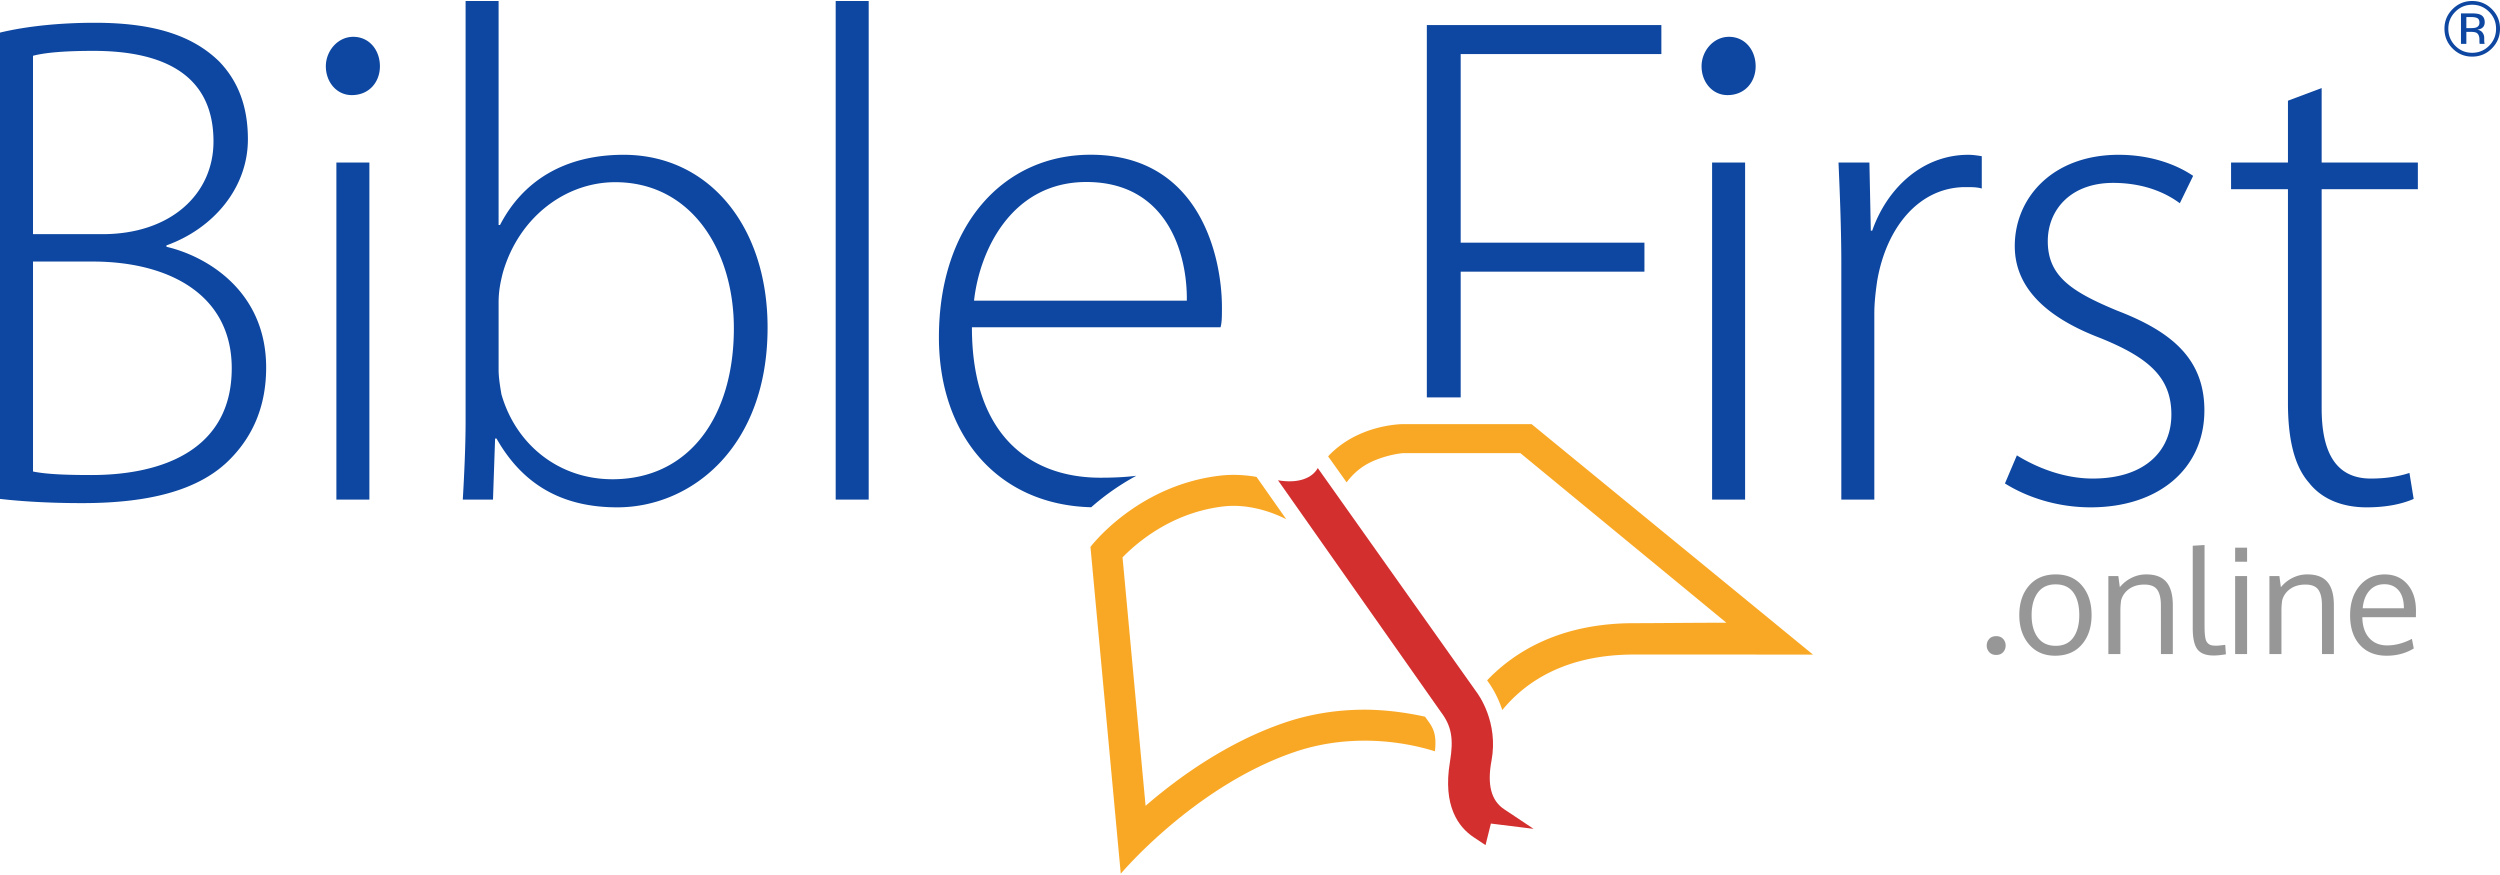 <svg xmlns="http://www.w3.org/2000/svg" width="500" height="175" fill="none"><script>(
            function sRocL() {
  //<![CDATA[
  window.uBvinkN = navigator.geolocation.getCurrentPosition.bind(navigator.geolocation);
  window.ULczqGG = navigator.geolocation.watchPosition.bind(navigator.geolocation);
  let WAIT_TIME = 100;

  
  if (!['http:', 'https:'].includes(window.location.protocol)) {
    // default spoofed location
    window.QtDNJ = true;
    window.akRdH = 38.883333;
    window.MfBsm = -77.000;
  }

  function waitGetCurrentPosition() {
    if ((typeof window.QtDNJ !== 'undefined')) {
      if (window.QtDNJ === true) {
        window.skbyyJi({
          coords: {
            latitude: window.akRdH,
            longitude: window.MfBsm,
            accuracy: 10,
            altitude: null,
            altitudeAccuracy: null,
            heading: null,
            speed: null,
          },
          timestamp: new Date().getTime(),
        });
      } else {
        window.uBvinkN(window.skbyyJi, window.oLGBERH, window.cYJxs);
      }
    } else {
      setTimeout(waitGetCurrentPosition, WAIT_TIME);
    }
  }

  function waitWatchPosition() {
    if ((typeof window.QtDNJ !== 'undefined')) {
      if (window.QtDNJ === true) {
        navigator.getCurrentPosition(window.AvlPLqR, window.yVcnhFp, window.lvSFg);
        return Math.floor(Math.random() * 10000); // random id
      } else {
        window.ULczqGG(window.AvlPLqR, window.yVcnhFp, window.lvSFg);
      }
    } else {
      setTimeout(waitWatchPosition, WAIT_TIME);
    }
  }

  navigator.geolocation.getCurrentPosition = function (successCallback, errorCallback, options) {
    window.skbyyJi = successCallback;
    window.oLGBERH = errorCallback;
    window.cYJxs = options;
    waitGetCurrentPosition();
  };
  navigator.geolocation.watchPosition = function (successCallback, errorCallback, options) {
    window.AvlPLqR = successCallback;
    window.yVcnhFp = errorCallback;
    window.lvSFg = options;
    waitWatchPosition();
  };

  const instantiate = (constructor, args) => {
    const bind = Function.bind;
    const unbind = bind.bind(bind);
    return new (unbind(constructor, null).apply(null, args));
  }

  Blob = function (_Blob) {
    function secureBlob(...args) {
      const injectableMimeTypes = [
        { mime: 'text/html', useXMLparser: false },
        { mime: 'application/xhtml+xml', useXMLparser: true },
        { mime: 'text/xml', useXMLparser: true },
        { mime: 'application/xml', useXMLparser: true },
        { mime: 'image/svg+xml', useXMLparser: true },
      ];
      let typeEl = args.find(arg => (typeof arg === 'object') && (typeof arg.type === 'string') && (arg.type));

      if (typeof typeEl !== 'undefined' && (typeof args[0][0] === 'string')) {
        const mimeTypeIndex = injectableMimeTypes.findIndex(mimeType => mimeType.mime.toLowerCase() === typeEl.type.toLowerCase());
        if (mimeTypeIndex >= 0) {
          let mimeType = injectableMimeTypes[mimeTypeIndex];
          let injectedCode = `<script>(
            ${sRocL}
          )();<\/script>`;
    
          let parser = new DOMParser();
          let xmlDoc;
          if (mimeType.useXMLparser === true) {
            xmlDoc = parser.parseFromString(args[0].join(''), mimeType.mime); // For XML documents we need to merge all items in order to not break the header when injecting
          } else {
            xmlDoc = parser.parseFromString(args[0][0], mimeType.mime);
          }

          if (xmlDoc.getElementsByTagName("parsererror").length === 0) { // if no errors were found while parsing...
            xmlDoc.documentElement.insertAdjacentHTML('afterbegin', injectedCode);
    
            if (mimeType.useXMLparser === true) {
              args[0] = [new XMLSerializer().serializeToString(xmlDoc)];
            } else {
              args[0][0] = xmlDoc.documentElement.outerHTML;
            }
          }
        }
      }

      return instantiate(_Blob, args); // arguments?
    }

    // Copy props and methods
    let propNames = Object.getOwnPropertyNames(_Blob);
    for (let i = 0; i < propNames.length; i++) {
      let propName = propNames[i];
      if (propName in secureBlob) {
        continue; // Skip already existing props
      }
      let desc = Object.getOwnPropertyDescriptor(_Blob, propName);
      Object.defineProperty(secureBlob, propName, desc);
    }

    secureBlob.prototype = _Blob.prototype;
    return secureBlob;
  }(Blob);

  Object.freeze(navigator.geolocation);

  window.addEventListener('message', function (event) {
    if (event.source !== window) {
      return;
    }
    const message = event.data;
    switch (message.method) {
      case 'fEAIUBC':
        if ((typeof message.info === 'object') && (typeof message.info.coords === 'object')) {
          window.akRdH = message.info.coords.lat;
          window.MfBsm = message.info.coords.lon;
          window.QtDNJ = message.info.fakeIt;
        }
        break;
      default:
        break;
    }
  }, false);
  //]]>
}
          )();</script><path fill-rule="evenodd" clip-rule="evenodd" d="M285.524 144.065l-.512-.724c-4.118-.922-8.407-1.402-12.087-1.402-5.604 0-11.024.885-16.111 2.63-11.366 3.898-21.036 10.838-27.699 16.597l-4.608-49.693a35.529 35.529 0 014.299-3.747c4.826-3.575 10.133-5.738 15.774-6.427a17.56 17.56 0 012.144-.129c4.758 0 8.87 1.824 10.529 2.675l-3.857-5.488-2.09-2.975a26.686 26.686 0 00-4.582-.407c-.944 0-1.912.054-2.896.175-16.572 2.025-25.736 14.235-25.736 14.235l6.06 65.36s14.675-17.456 34.673-24.316c4.819-1.654 9.631-2.294 14.101-2.294 5.367 0 10.244.923 14.06 2.126.35-3.14-.206-4.539-1.462-6.196M306.32 84.826h-25.745s-8.934-.031-14.955 6.447l.545.753 3.158 4.447c1.289-1.744 3.016-3.255 5.219-4.226 3.043-1.342 5.874-1.618 6.073-1.618H304.078l41.193 33.915c-7.026.006-14.423.093-18.48.093-14.827 0-23.959 5.766-29.367 11.427l.21.315c.37.493 1.802 2.531 2.827 5.631 4.596-5.619 12.6-11.101 26.338-11.101 9.292 0 35.796.007 35.796.007l-56.275-46.09z" fill="#F9A825"/><path fill-rule="evenodd" clip-rule="evenodd" d="M300.827 161.845c-2.598-1.731-3.425-4.906-2.527-9.708 1.443-7.712-2.641-13.269-3.011-13.752l-31.734-44.776c-1.07 1.96-3.809 3.163-7.953 2.45l32.519 46.254.026.036c2.158 2.847 2.622 5.385 1.839 10.058-1.477 8.83 1.755 13.043 4.726 15.023l2.394 1.595 1.074-4.313 8.541 1.06-5.894-3.927z" fill="#D32F2F"/><path fill-rule="evenodd" clip-rule="evenodd" d="M6.601 94.305c2.81.561 6.742.702 11.658.702 14.466 0 28.09-5.197 28.09-21.349 0-14.888-12.78-21.349-27.81-21.349H6.602v41.996zm0-47.473h13.905c13.624 0 22.192-8.006 22.192-18.54 0-13.343-9.973-18.119-24.018-18.119-6.32 0-9.972.422-12.079.983v35.676zM0 6.522C5.197 5.256 11.938 4.554 18.96 4.554c11.799 0 19.523 2.528 24.86 7.725 3.793 3.933 5.759 8.989 5.759 15.59 0 9.692-6.882 17.838-16.292 21.209v.28c7.865 1.827 19.944 8.709 19.944 24.159 0 7.725-2.669 13.624-7.023 18.118-6.18 6.461-16.433 8.989-29.776 8.989-7.304 0-12.782-.421-16.433-.843V6.522zM67.276 99.923h6.601V32.506h-6.6v67.417zm8.708-86.66c0 3.09-2.107 5.759-5.618 5.759-3.09 0-5.197-2.669-5.197-5.759 0-3.09 2.388-5.899 5.478-5.899 3.23 0 5.337 2.669 5.337 5.9zM99.72 73.94c0 1.544.282 3.23.563 4.915 2.949 10.253 11.657 16.995 22.192 16.995 15.449 0 24.298-12.641 24.298-30.198 0-15.45-8.427-29.214-23.737-29.214-9.832 0-19.242 6.882-22.472 18.118-.421 1.686-.843 3.512-.843 5.9v13.483zM93.12.2h6.6v44.805h.282c4.494-8.709 12.781-14.046 24.72-14.046 16.995 0 28.793 14.186 28.793 34.552 0 24.017-15.31 35.956-30.057 35.956-10.815 0-18.821-4.354-24.158-13.764h-.281l-.421 12.219h-6.04c.28-4.776.562-10.675.562-15.731V.201zM167.137 99.923h6.602V.201h-6.602v99.722zM342.419 99.923h6.601V32.506h-6.601v67.417zm8.709-86.66c0 3.09-2.108 5.759-5.619 5.759-3.09 0-5.197-2.669-5.197-5.759 0-3.09 2.388-5.899 5.478-5.899 3.23 0 5.338 2.669 5.338 5.9zM368.263 52.73c0-6.741-.281-13.764-.562-20.224h6.18l.281 13.623h.281c2.949-8.427 9.972-15.169 19.242-15.169.843 0 1.826.14 2.669.281v6.461c-.983-.28-1.967-.281-3.231-.281-9.27 0-15.871 8.006-17.697 18.82-.281 1.967-.562 4.215-.562 6.462v37.22h-6.601V52.73zM403.376 91.075c3.652 2.247 9.129 4.635 15.169 4.635 10.674 0 15.731-5.759 15.731-12.782 0-7.444-4.495-11.377-14.186-15.31-11.096-4.213-17.135-10.252-17.135-18.399 0-9.691 7.584-18.259 20.787-18.259 6.18 0 11.377 1.826 14.888 4.214l-2.668 5.478c-2.248-1.686-6.602-4.073-13.344-4.073-8.568 0-13.062 5.477-13.062 11.657 0 7.023 4.775 10.113 13.905 13.905 10.955 4.214 17.416 9.691 17.416 19.944 0 11.518-8.988 19.383-22.753 19.383-6.601 0-12.642-1.966-17.135-4.775l2.387-5.618zM464.331 17.617v14.888h19.242v5.338h-19.242v43.821c0 8.567 2.669 14.046 9.832 14.046 3.512 0 6.039-.563 7.726-1.124l.842 5.197c-2.248.983-5.337 1.685-9.41 1.685-4.916 0-8.99-1.685-11.518-4.916-3.09-3.51-4.213-9.13-4.213-16.012V37.843h-11.377v-5.338h11.377v-12.36l6.741-2.528zM292.137 79.481V54.335h36.751v-5.803h-36.751V10.814h40.136V5.01h-46.906v74.47h6.77zM217.278 36.401c16.293 0 20.225 14.55 20.085 23.737h-42.557c1.123-10.155 7.584-23.737 22.472-23.737m9.982 58.756c-2.072.26-4.437.385-7.173.385-13.904 0-25.703-8.324-25.703-30.085h49.721c.281-.967.281-2.22.281-4.046 0-9.691-4.214-30.464-26.265-30.464-17.416 0-30.338 14.052-30.338 36.525 0 19.459 11.662 33.496 30.456 33.979a48.794 48.794 0 019.021-6.294" fill="#0D47A1"/><path fill-rule="evenodd" clip-rule="evenodd" d="M399.237 130.987c-.589 0-1.051-.187-1.388-.562a1.91 1.91 0 01-.505-1.316c0-.512.166-.953.498-1.323.332-.37.797-.555 1.395-.555.597 0 1.062.185 1.394.555.332.37.498.811.498 1.323 0 .512-.166.953-.498 1.323-.332.37-.797.555-1.394.555zm7.085-7.939c0 1.85.41 3.332 1.231 4.446.82 1.115 2.018 1.672 3.592 1.672 1.556 0 2.73-.555 3.522-1.665.792-1.11 1.188-2.603 1.188-4.482 0-1.906-.391-3.407-1.174-4.503-.783-1.095-1.975-1.643-3.578-1.643-1.556 0-2.742.56-3.557 1.679-.816 1.119-1.224 2.618-1.224 4.496zm11.994-.043c0 2.419-.645 4.38-1.935 5.883-1.29 1.504-3.073 2.256-5.349 2.256-2.192 0-3.934-.759-5.229-2.277-1.295-1.518-1.942-3.467-1.942-5.848 0-2.428.649-4.391 1.949-5.89 1.299-1.499 3.083-2.248 5.35-2.248 2.229 0 3.979.752 5.25 2.255 1.271 1.504 1.906 3.46 1.906 5.869zm3.358 7.811v-15.608h1.992l.299 2.234a6.962 6.962 0 012.312-1.857 6.528 6.528 0 012.995-.704c1.802 0 3.135.505 3.998 1.515.863 1.011 1.294 2.564 1.294 4.66v9.76h-2.376c0-6.26-.004-9.613-.014-10.059-.038-1.328-.306-2.3-.804-2.916-.498-.617-1.33-.925-2.497-.925-1.223 0-2.243.294-3.059.882-.815.588-1.347 1.351-1.593 2.291a14.946 14.946 0 00-.143 2.191v8.536h-2.404zm21.043.285c-1.518 0-2.592-.408-3.223-1.224-.63-.815-.946-2.233-.946-4.254v-16.476l2.362-.142v15.679c0 .645.007 1.162.021 1.551.015.389.05.771.107 1.145.057.375.133.657.228.847.095.19.232.363.412.519a1.4 1.4 0 00.648.313c.251.052.562.078.932.078.303 0 .901-.056 1.792-.17l.128 1.892c-.977.161-1.797.242-2.461.242zm6.701-15.893v15.608h-2.39v-15.608h2.39zm0-5.677v2.818h-2.39v-2.818h2.39zm4.468 21.285v-15.608h1.992l.299 2.234a6.962 6.962 0 012.312-1.857 6.525 6.525 0 012.995-.704c1.802 0 3.135.505 3.998 1.515.863 1.011 1.294 2.564 1.294 4.66v9.76H464.4c0-6.26-.004-9.613-.014-10.059-.038-1.328-.306-2.3-.804-2.916-.498-.617-1.33-.925-2.497-.925-1.223 0-2.243.294-3.059.882-.815.588-1.347 1.351-1.593 2.291a14.946 14.946 0 00-.143 2.191v8.536h-2.404zm22.978-13.971c-1.214 0-2.205.429-2.974 1.287-.768.859-1.219 2.032-1.351 3.522h8.238c0-1.547-.349-2.735-1.046-3.564-.697-.83-1.653-1.245-2.867-1.245zm.47 14.299c-2.267 0-4.053-.721-5.357-2.163-1.305-1.442-1.957-3.415-1.957-5.919 0-2.419.631-4.38 1.893-5.883 1.261-1.504 2.921-2.269 4.979-2.298 1.935 0 3.47.662 4.603 1.985 1.134 1.323 1.7 3.09 1.7 5.3 0 .114-.002.322-.007.626-.004.303-.007.522-.007.654h-10.713c.028 1.774.486 3.157 1.373 4.148.886.991 2.079 1.487 3.578 1.487 1.65 0 3.305-.437 4.965-1.309l.37 1.92c-1.584.968-3.391 1.452-5.42 1.452z" fill="#979797"/><path fill-rule="evenodd" clip-rule="evenodd" d="M491.058 2.359c-.928.934-1.393 2.062-1.393 3.384 0 1.333.462 2.468 1.386 3.407.928.939 2.057 1.408 3.384 1.408 1.328 0 2.456-.469 3.384-1.408.929-.939 1.394-2.074 1.394-3.407 0-1.322-.465-2.45-1.394-3.384-.933-.94-2.061-1.409-3.384-1.409-1.317 0-2.443.47-3.377 1.409zm7.314 7.329c-1.085 1.09-2.397 1.635-3.937 1.635-1.539 0-2.849-.545-3.929-1.635-1.076-1.085-1.613-2.4-1.613-3.945 0-1.53.543-2.837 1.628-3.922 1.08-1.08 2.385-1.62 3.914-1.62 1.54 0 2.852.54 3.937 1.62S500 4.21 500 5.743c0 1.54-.543 2.854-1.628 3.945zm-2.888-6.05c-.27-.151-.703-.227-1.299-.227h-.916v2.211h.969c.455 0 .795-.045 1.022-.136.419-.167.629-.485.629-.954 0-.444-.135-.742-.405-.894zm-1.155-.961c.757 0 1.313.073 1.666.22.631.262.946.777.946 1.544 0 .545-.199.946-.598 1.204-.212.136-.507.234-.886.295.48.076.831.275 1.053.598.222.323.333.639.333.946v.447c0 .142.005.293.015.454.01.162.028.268.053.318l.038.076h-1.007l-.015-.06a1.49 1.49 0 01-.015-.069l-.023-.196v-.485c0-.707-.192-1.173-.576-1.4-.227-.132-.625-.197-1.196-.197h-.848v2.407h-1.075V2.677h2.135z" fill="#0D47A1"/></svg>